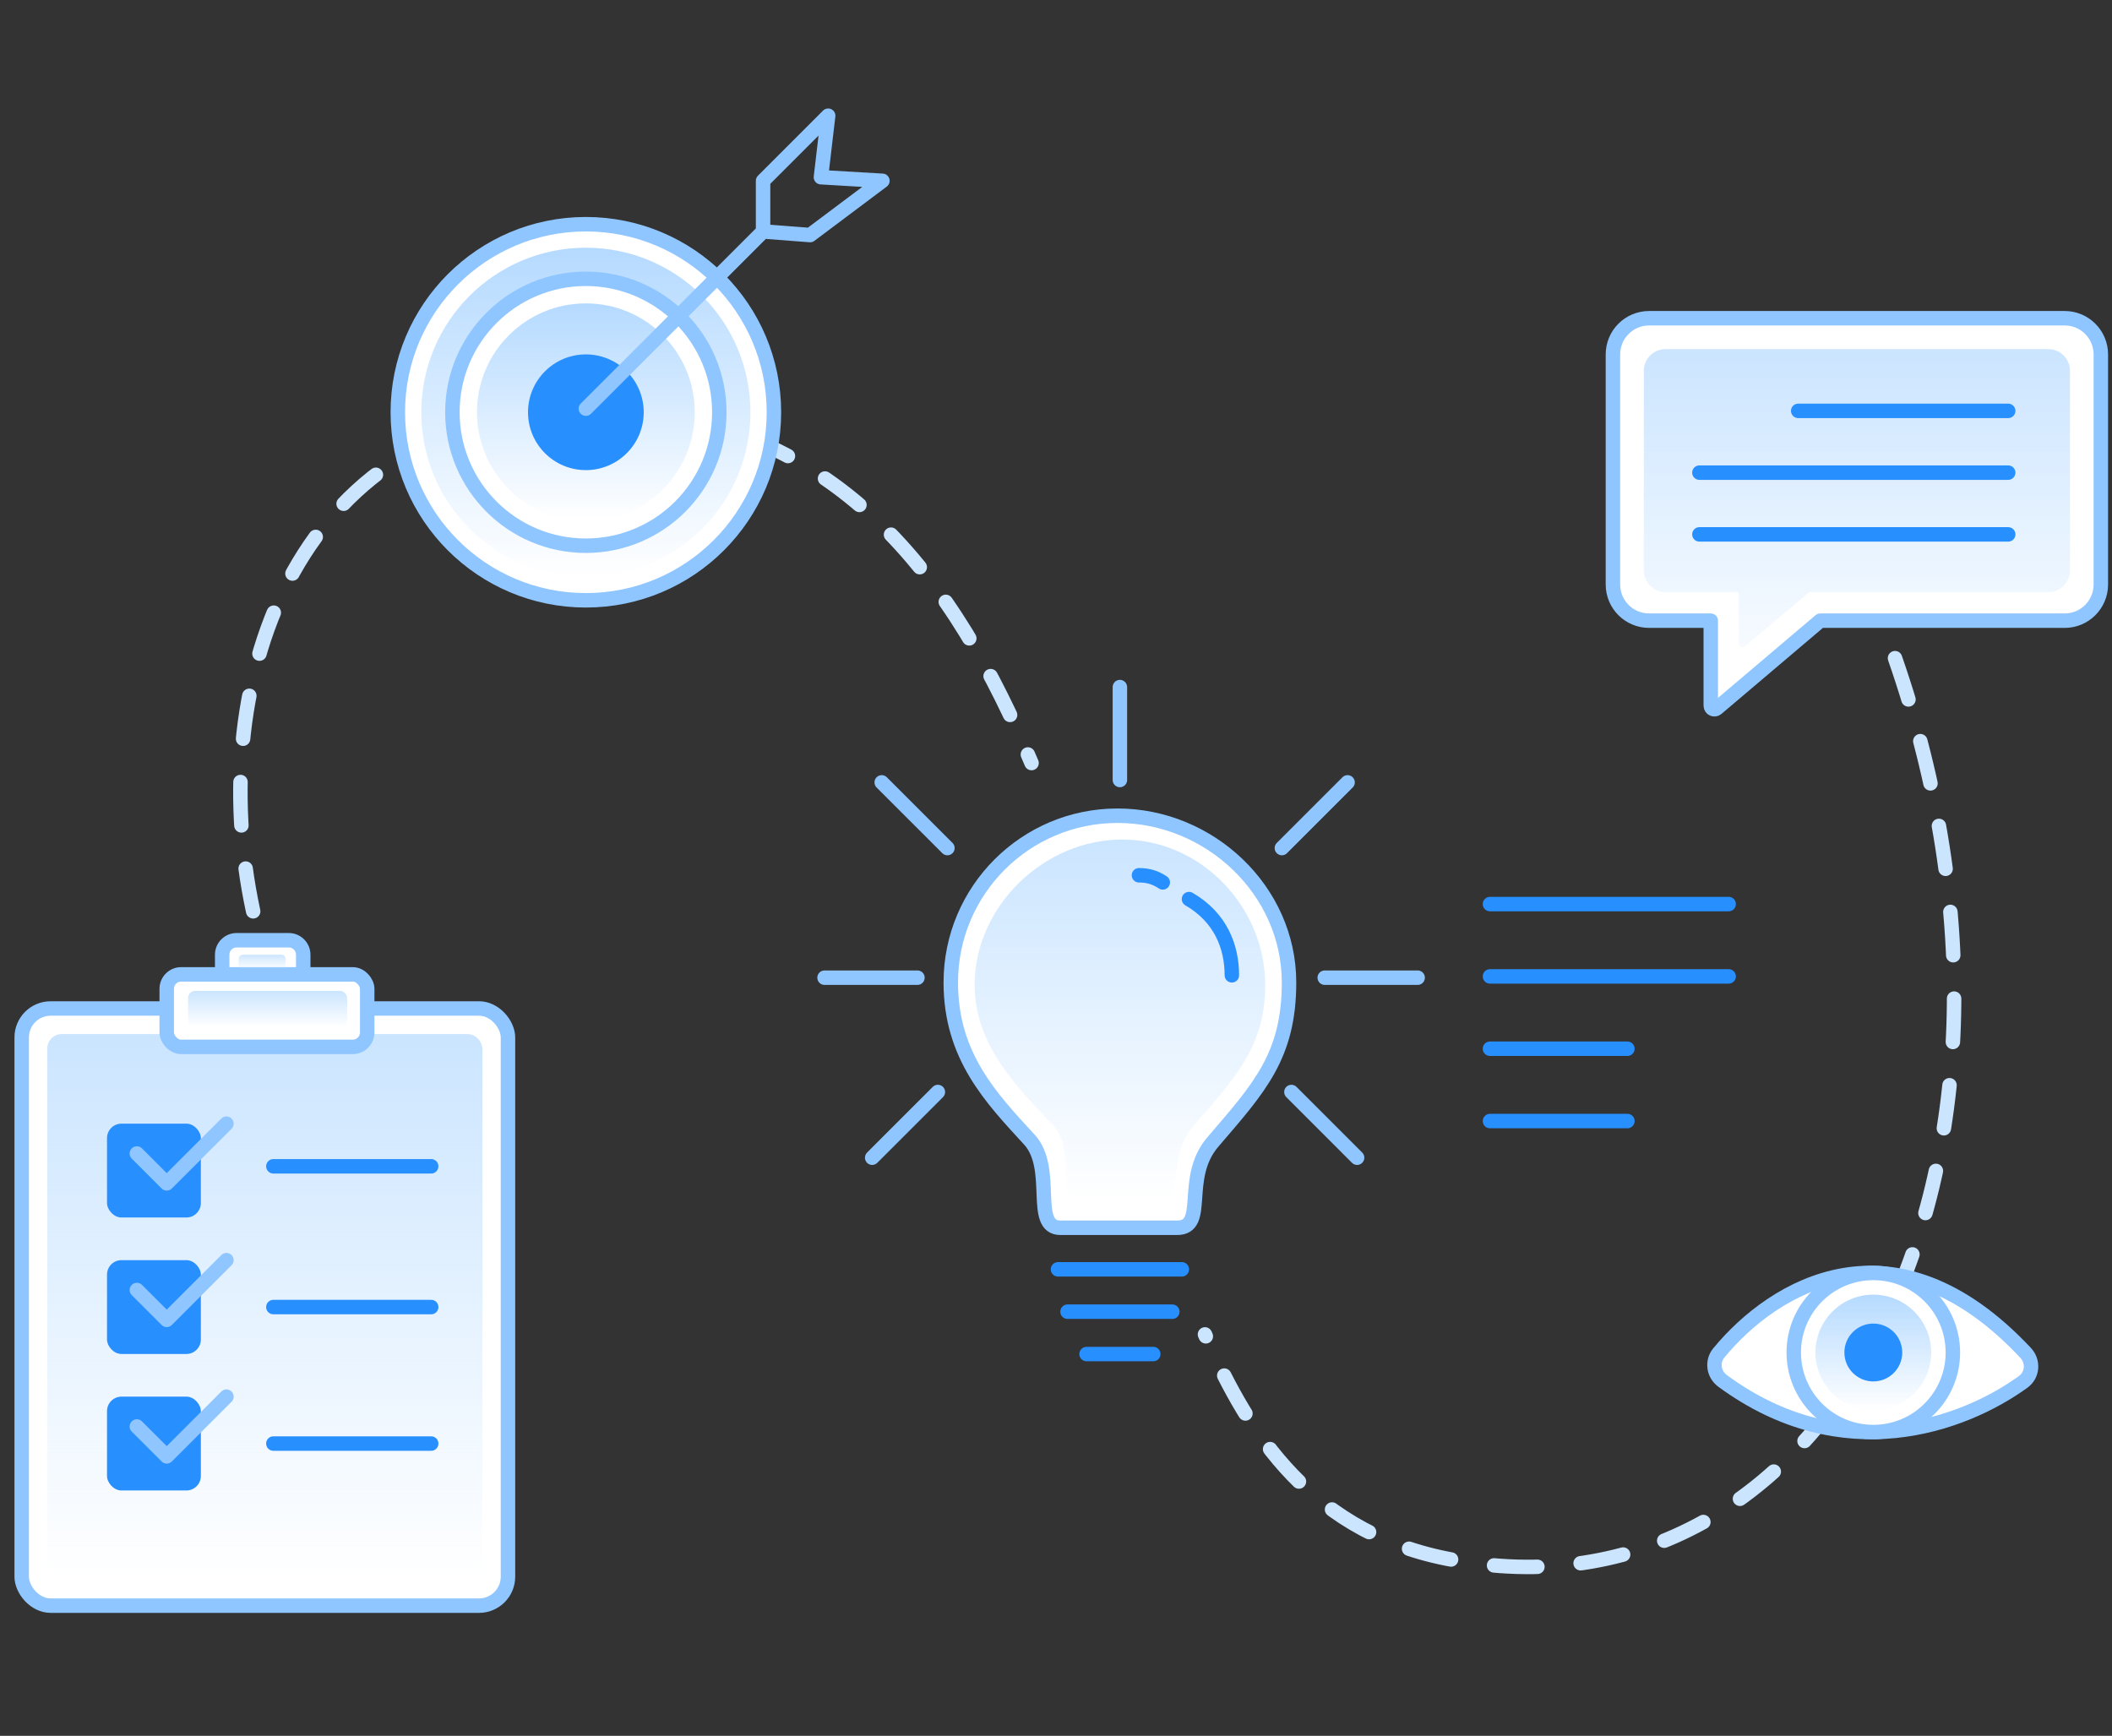 <svg width="292" height="240" viewBox="0 0 292 240" fill="none" xmlns="http://www.w3.org/2000/svg">
<rect x="0" y="0" width="292" height="240" fill="#333333" stroke="none"/>
<path d="M35.001 126C28.001 93.5 41.5 56.5 81.001 56.5C116 56.5 132.331 81.045 142.619 105.5M262 91C286.5 161.5 253.035 226.107 200.001 215.5C180.001 211.5 171.736 196.23 166.596 184.5" stroke="#CBE5FF" stroke-width="2" stroke-linecap="round" stroke-linejoin="round" stroke-dasharray="6 6"/>
<path d="M285.456 44H228C225.239 44 223 46.239 223 49V80.816C223 83.577 225.239 85.816 228 85.816H236.527V97.569C236.527 97.994 237.026 98.225 237.351 97.95L251.664 85.816H285.456C288.217 85.816 290.456 83.577 290.456 80.816V49C290.456 46.239 288.217 44 285.456 44Z" fill="white" stroke="#90C6FF" stroke-width="2" stroke-linecap="round" stroke-linejoin="round"/>
<path d="M283.187 48.269H230.27C228.613 48.269 227.27 49.612 227.27 51.269V78.863C227.27 80.52 228.613 81.863 230.27 81.863H240.396V89.031C240.396 89.456 240.894 89.687 241.219 89.412L250.133 81.863H283.187C284.844 81.863 286.187 80.52 286.187 78.863V51.269C286.187 49.612 284.844 48.269 283.187 48.269Z" fill="url(#paint0_linear_1529_2111)"/>
<path d="M248.616 56.808L277.648 56.808" stroke="#288FFF" stroke-width="2" stroke-linecap="round"/>
<path d="M234.954 65.347H277.648" stroke="#288FFF" stroke-width="2" stroke-linecap="round"/>
<path d="M234.954 73.885H277.648" stroke="#288FFF" stroke-width="2" stroke-linecap="round"/>
<circle cx="81" cy="57" r="26" fill="white" stroke="#90C6FF" stroke-width="2"/>
<circle cx="81" cy="57" r="22.75" fill="url(#paint1_linear_1529_2111)"/>
<circle cx="80.999" cy="57" r="18.452" fill="white" stroke="#90C6FF" stroke-width="2"/>
<circle cx="81" cy="57" r="15.053" fill="url(#paint2_linear_1529_2111)"/>
<circle cx="81" cy="57" r="8" fill="#288FFF"/>
<path d="M105.5 32L81 56.5M105.5 32L105.5 25L114.5 16L113.5 24.5L122 25L112 32.5L105.5 32Z" stroke="#90C6FF" stroke-width="2" stroke-linecap="round" stroke-linejoin="round"/>
<rect x="3" y="139.436" width="67.231" height="82.564" rx="4" fill="white" stroke="#90C6FF" stroke-width="2"/>
<rect x="6.538" y="142.974" width="60.154" height="75.487" rx="2" fill="url(#paint3_linear_1529_2111)"/>
<rect x="23.051" y="134.718" width="27.718" height="10.026" rx="2" fill="white" stroke="#90C6FF" stroke-width="2"/>
<rect x="26" y="137" width="22" height="5" rx="1" fill="url(#paint4_linear_1529_2111)"/>
<path d="M30.718 132C30.718 130.895 31.613 130 32.718 130H39.923C41.028 130 41.923 130.895 41.923 132V134.718H30.718V132Z" fill="white" stroke="#90C6FF" stroke-width="2"/>
<path d="M33 132.6C33 132.269 33.269 132 33.6 132H38.9C39.231 132 39.5 132.269 39.5 132.6V134H33V132.6Z" fill="url(#paint5_linear_1529_2111)"/>
<rect x="14.795" y="155.359" width="12.974" height="12.974" rx="2" fill="#288FFF"/>
<rect x="14.795" y="174.231" width="12.974" height="12.974" rx="2" fill="#288FFF"/>
<rect x="14.795" y="193.103" width="12.974" height="12.974" rx="2" fill="#288FFF"/>
<path d="M37.795 161.256H59.615" stroke="#288FFF" stroke-width="2" stroke-linecap="round" stroke-linejoin="round"/>
<path d="M18.923 159.487L23.051 163.615L31.308 155.359" stroke="#90C6FF" stroke-width="2" stroke-linecap="round" stroke-linejoin="round"/>
<path d="M18.923 178.359L23.051 182.487L31.308 174.231" stroke="#90C6FF" stroke-width="2" stroke-linecap="round" stroke-linejoin="round"/>
<path d="M18.923 197.231L23.051 201.359L31.308 193.103" stroke="#90C6FF" stroke-width="2" stroke-linecap="round" stroke-linejoin="round"/>
<path d="M37.795 180.718H59.615" stroke="#288FFF" stroke-width="2" stroke-linecap="round" stroke-linejoin="round"/>
<path d="M37.795 199.59H59.615" stroke="#288FFF" stroke-width="2" stroke-linecap="round" stroke-linejoin="round"/>
<path d="M280.054 187.048C261.913 167.694 245.272 177.78 237.643 187.054C236.659 188.25 236.908 190.005 238.156 190.922C254.791 203.158 271.452 197.05 279.723 191.058C281.04 190.104 281.167 188.235 280.054 187.048Z" fill="white" stroke="#90C6FF" stroke-width="2" stroke-linecap="round" stroke-linejoin="round"/>
<circle cx="259" cy="187" r="11" fill="white" stroke="#90C6FF" stroke-width="2"/>
<circle cx="259" cy="187" r="8" fill="url(#paint6_linear_1529_2111)"/>
<circle cx="259" cy="187" r="4" fill="#288FFF"/>
<path d="M154.834 95V107.843" stroke="#90C6FF" stroke-width="2" stroke-linecap="round" stroke-linejoin="round"/>
<path d="M186.312 108.173L177.23 117.254" stroke="#90C6FF" stroke-width="2" stroke-linecap="round" stroke-linejoin="round"/>
<path d="M121.905 108.173L130.987 117.254" stroke="#90C6FF" stroke-width="2" stroke-linecap="round" stroke-linejoin="round"/>
<path d="M114 135.177L126.843 135.177" stroke="#90C6FF" stroke-width="2" stroke-linecap="round" stroke-linejoin="round"/>
<path d="M183.156 135.177L196 135.177" stroke="#90C6FF" stroke-width="2" stroke-linecap="round" stroke-linejoin="round"/>
<path d="M178.547 150.984L187.629 160.066" stroke="#90C6FF" stroke-width="2" stroke-linecap="round" stroke-linejoin="round"/>
<path d="M146.273 175.501L163.398 175.501" stroke="#288FFF" stroke-width="2" stroke-linecap="round" stroke-linejoin="round"/>
<path d="M147.592 181.358L162.082 181.358" stroke="#288FFF" stroke-width="2" stroke-linecap="round" stroke-linejoin="round"/>
<path d="M150.226 187.215L159.447 187.215" stroke="#288FFF" stroke-width="2" stroke-linecap="round" stroke-linejoin="round"/>
<path d="M120.586 160.066L129.668 150.984" stroke="#90C6FF" stroke-width="2" stroke-linecap="round" stroke-linejoin="round"/>
<path d="M178.217 135.836C178.217 146.045 174.044 150.474 167.679 157.9C163.398 162.895 167.021 169.756 162.739 169.756C157.141 169.756 149.896 169.756 146.603 169.756C142.529 169.756 146 161.579 142.322 157.571C137.053 151.83 131.454 146.045 131.454 135.836C131.454 123.104 141.775 112.783 154.506 112.783C167.238 112.783 178.217 123.104 178.217 135.836Z" fill="white" stroke="#90C6FF" stroke-width="2"/>
<path d="M174.925 136.19C174.925 144.806 170.514 149.328 165.045 155.595C161.367 159.81 163.728 166.133 160.435 166.133C155.625 166.133 152.067 166.133 149.238 166.133C145.945 166.133 148.776 158.978 145.616 155.595C141.089 150.75 134.748 144.781 134.748 136.165C134.748 125.421 144.228 116.077 155.166 116.077C166.104 116.077 174.925 125.445 174.925 136.19Z" fill="url(#paint7_linear_1529_2111)"/>
<path d="M170.313 134.848C170.313 130.896 168.759 126.841 164.385 124.31M157.47 121.016C158.787 121.016 159.775 121.346 160.763 122.004" stroke="#288FFF" stroke-width="2" stroke-linecap="round" stroke-linejoin="round"/>
<path d="M206 125H239" stroke="#288FFF" stroke-width="2" stroke-linecap="round" stroke-linejoin="round"/>
<path d="M206 135H239" stroke="#288FFF" stroke-width="2" stroke-linecap="round" stroke-linejoin="round"/>
<path d="M206 145H225" stroke="#288FFF" stroke-width="2" stroke-linecap="round" stroke-linejoin="round"/>
<path d="M206 155H225" stroke="#288FFF" stroke-width="2" stroke-linecap="round" stroke-linejoin="round"/>
<defs>
<linearGradient id="paint0_linear_1529_2111" x1="257.168" y1="47.379" x2="257.168" y2="97.225" gradientUnits="userSpaceOnUse">
<stop stop-color="#CAE4FF"/>
<stop offset="1" stop-color="#CAE4FF" stop-opacity="0"/>
</linearGradient>
<linearGradient id="paint1_linear_1529_2111" x1="81" y1="34.25" x2="81" y2="79.75" gradientUnits="userSpaceOnUse">
<stop stop-color="#B5DAFF"/>
<stop offset="1" stop-color="#B5DAFF" stop-opacity="0"/>
</linearGradient>
<linearGradient id="paint2_linear_1529_2111" x1="81" y1="41.947" x2="81" y2="72.053" gradientUnits="userSpaceOnUse">
<stop stop-color="#B5DAFF"/>
<stop offset="1" stop-color="#B5DAFF" stop-opacity="0"/>
</linearGradient>
<linearGradient id="paint3_linear_1529_2111" x1="36.615" y1="142.974" x2="36.615" y2="218.462" gradientUnits="userSpaceOnUse">
<stop stop-color="#CBE5FF"/>
<stop offset="1" stop-color="#CBE5FF" stop-opacity="0"/>
</linearGradient>
<linearGradient id="paint4_linear_1529_2111" x1="37" y1="137" x2="37" y2="142" gradientUnits="userSpaceOnUse">
<stop stop-color="#CBE5FF"/>
<stop offset="1" stop-color="#CBE5FF" stop-opacity="0"/>
</linearGradient>
<linearGradient id="paint5_linear_1529_2111" x1="36.5" y1="132" x2="36.5" y2="134" gradientUnits="userSpaceOnUse">
<stop stop-color="#CDE6FF"/>
<stop offset="1" stop-color="#CDE6FF" stop-opacity="0"/>
</linearGradient>
<linearGradient id="paint6_linear_1529_2111" x1="259" y1="179" x2="259" y2="195" gradientUnits="userSpaceOnUse">
<stop stop-color="#B5DAFF"/>
<stop offset="1" stop-color="#B5DAFF" stop-opacity="0"/>
</linearGradient>
<linearGradient id="paint7_linear_1529_2111" x1="154.837" y1="116.077" x2="154.837" y2="166.133" gradientUnits="userSpaceOnUse">
<stop stop-color="#CBE5FF"/>
<stop offset="1" stop-color="#CBE5FF" stop-opacity="0"/>
</linearGradient>
</defs>
</svg>
